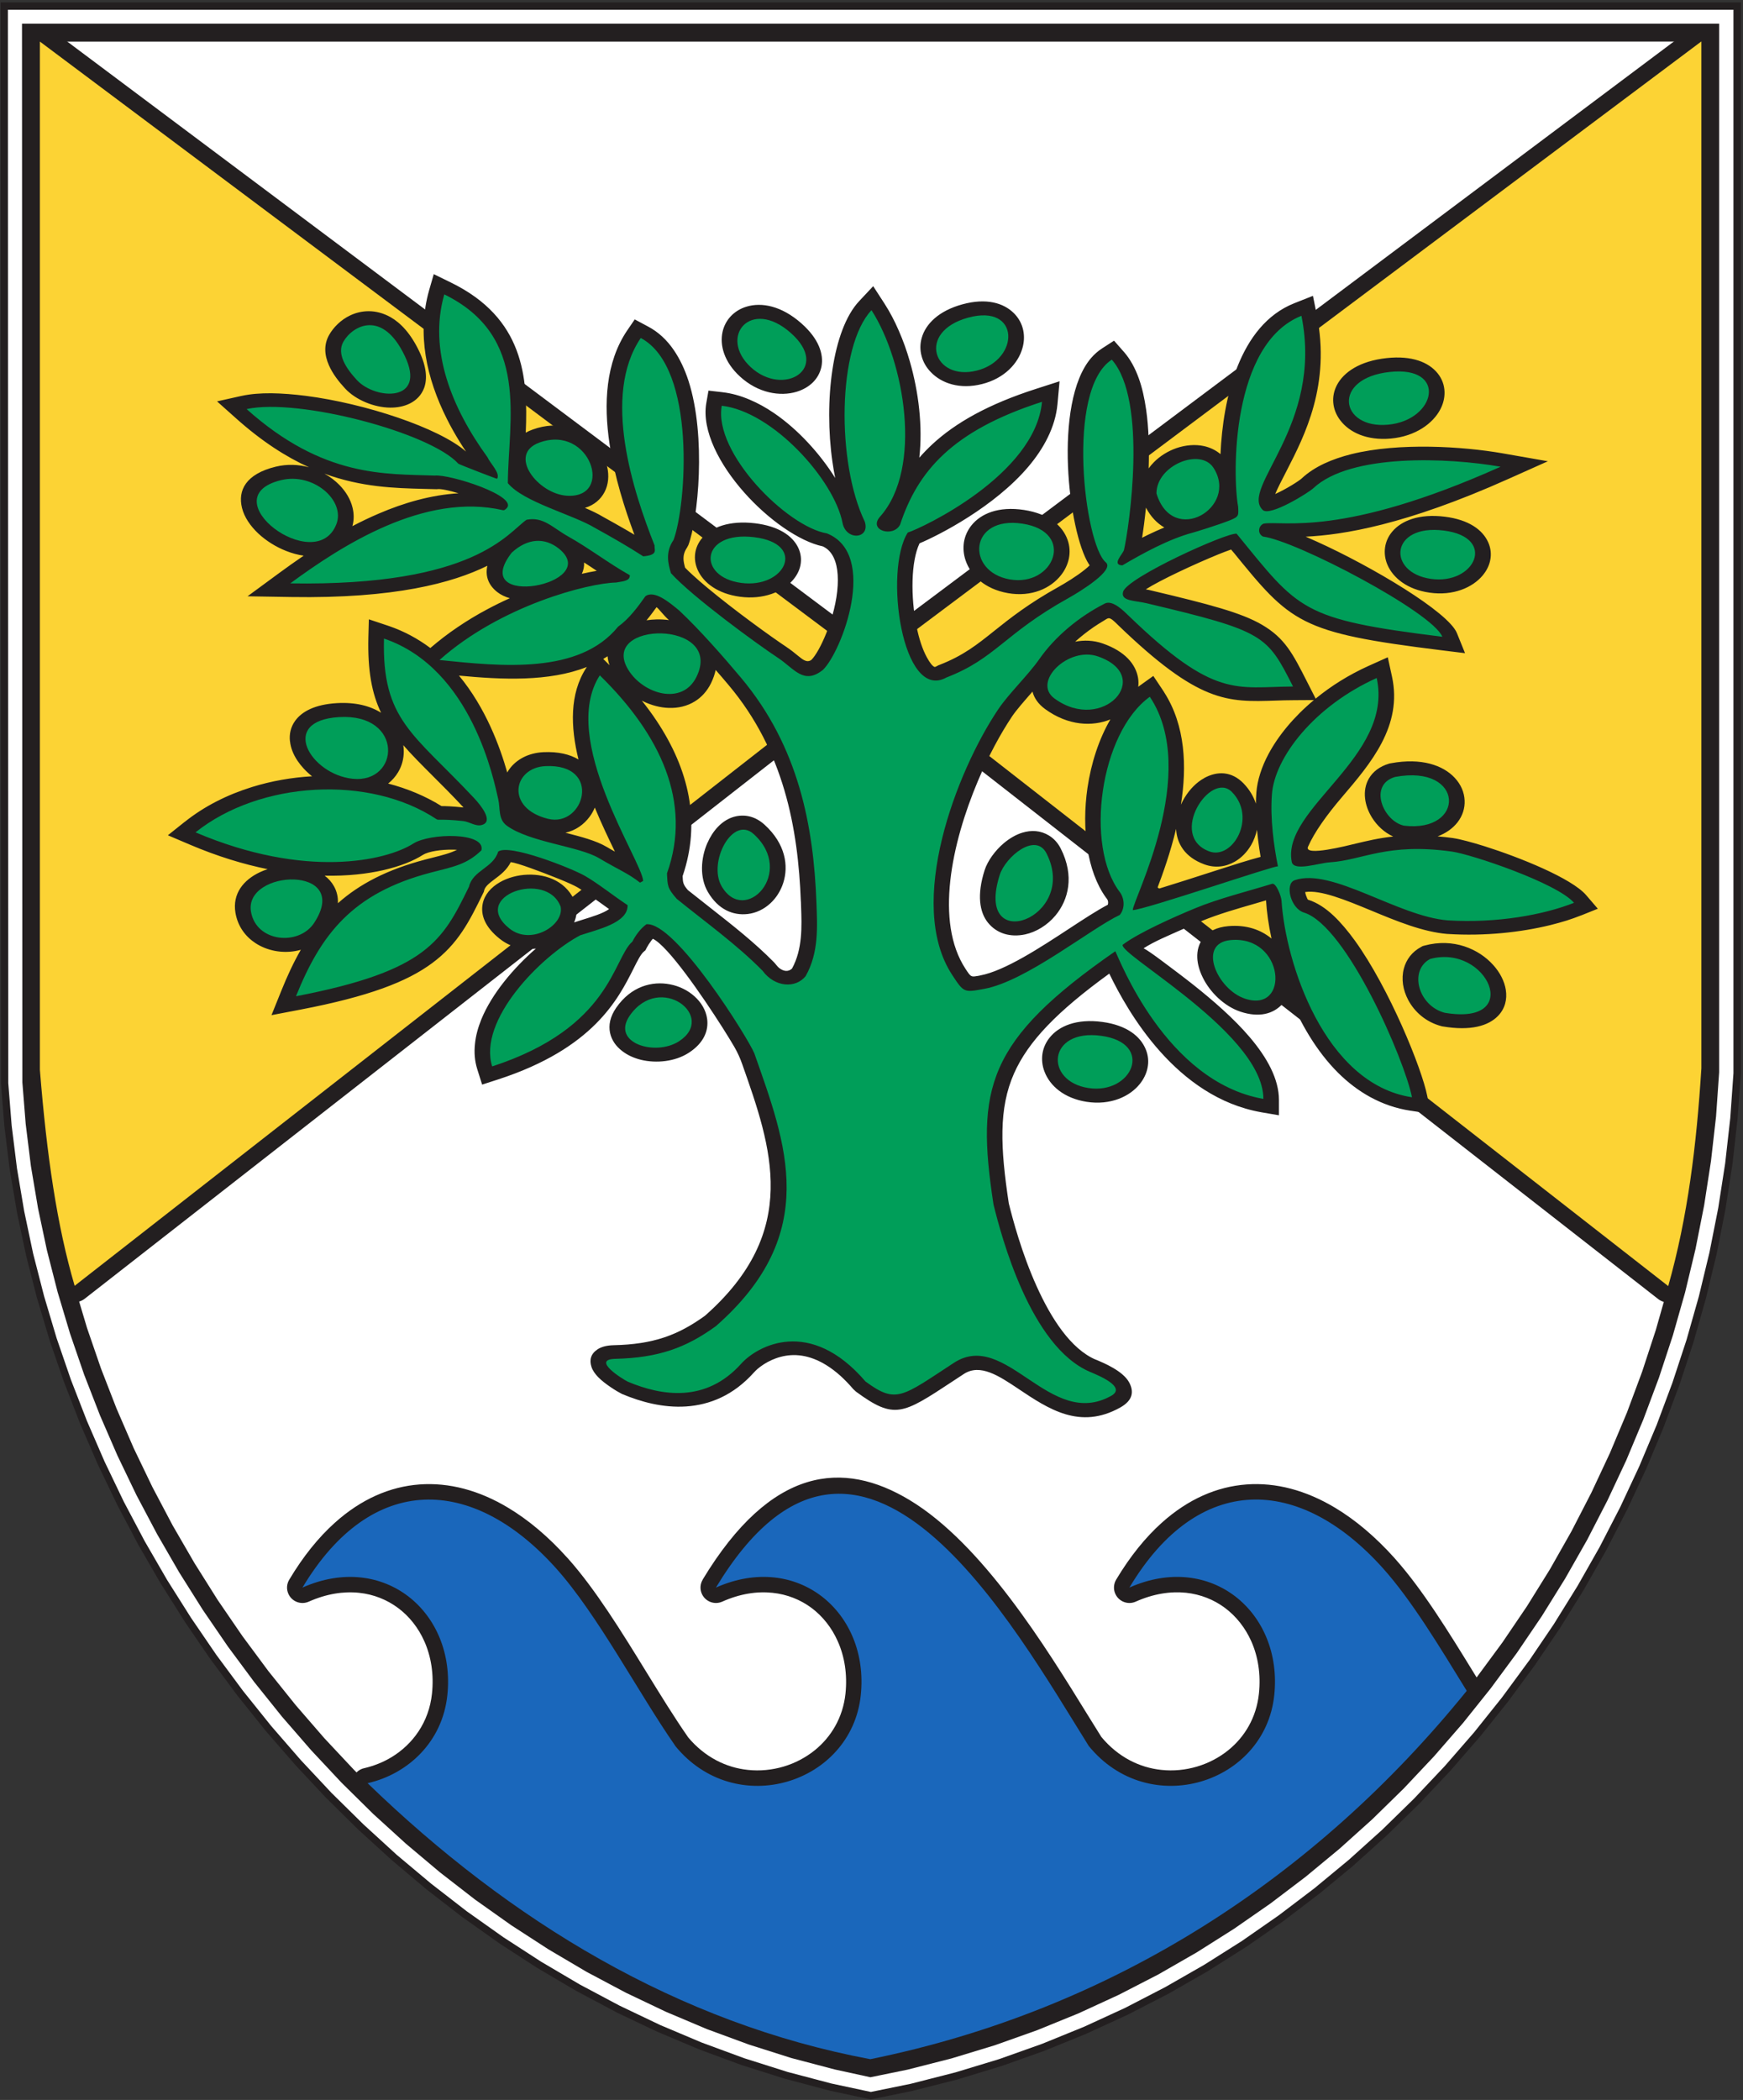 <?xml version="1.0" encoding="UTF-8" standalone="no"?>
<!-- Created with Inkscape (http://www.inkscape.org/) -->

<svg
   xmlns:dc="http://purl.org/dc/elements/1.1/"
   xmlns:cc="http://creativecommons.org/ns#"
   xmlns:rdf="http://www.w3.org/1999/02/22-rdf-syntax-ns#"
   xmlns:svg="http://www.w3.org/2000/svg"
   xmlns="http://www.w3.org/2000/svg"
   xmlns:sodipodi="http://sodipodi.sourceforge.net/DTD/sodipodi-0.dtd"
   xmlns:inkscape="http://www.inkscape.org/namespaces/inkscape"
   width="153.022mm"
   height="184.355mm"
   viewBox="0 0 153.022 184.355"
   version="1.1"
   id="svg8"
   inkscape:version="0.92.3 (2405546, 2018-03-11)"
   sodipodi:docname="Ankaran-grb.svg">
  <rect x="0" y="0" width="153.022" height="184.355" fill="#333333" stroke="none"/>
  <defs
     id="defs2">
    <clipPath
       id="clipPath869"
       clipPathUnits="userSpaceOnUse">
      <path
         inkscape:connector-curvature="0"
         id="path867"
         d="M 0,283.46 H 283.46 V 0 H 0 Z" />
    </clipPath>
  </defs>
  <sodipodi:namedview
     id="base"
     pagecolor="#ffffff"
     bordercolor="#666666"
     borderopacity="1.0"
     inkscape:pageopacity="0.0"
     inkscape:pageshadow="2"
     inkscape:zoom="0.7"
     inkscape:cx="-11.505638"
     inkscape:cy="403.43877"
     inkscape:document-units="mm"
     inkscape:current-layer="layer1"
     showgrid="false"
     inkscape:window-width="1857"
     inkscape:window-height="1025"
     inkscape:window-x="63"
     inkscape:window-y="27"
     inkscape:window-maximized="1"
     fit-margin-top="0.1"
     fit-margin-left="0.1"
     fit-margin-right="0.1"
     fit-margin-bottom="0.1" />
  <g
     inkscape:label="Layer 1"
     inkscape:groupmode="layer"
     id="layer1"
     transform="translate(-28.786,-42.033)">
    <g
       clip-path="url(#clipPath869)"
       id="g865"
       transform="matrix(1.545,0,0,-1.545,-114.21,401.013)">
      <g
         transform="translate(233.341,90.481)"
         id="g871" />
      <g
         transform="translate(48.736,58.41)"
         id="g875" />
      <g
         transform="translate(56.423,58.325)"
         id="g879" />
      <g
         transform="translate(63.291,65.862)"
         id="g883" />
      <g
         transform="translate(90.236,64.223)"
         id="g887" />
      <g
         transform="translate(95.584,65.862)"
         id="g891" />
      <g
         transform="translate(114.872,63.16)"
         id="g895" />
      <g
         transform="translate(134.391,64.16)"
         id="g899" />
      <g
         transform="translate(143.44,70.287)"
         id="g903" />
      <g
         transform="translate(157.349,63.581)"
         id="g907" />
      <g
         transform="translate(168.825,65.862)"
         id="g911" />
      <g
         transform="translate(188.231,63.895)"
         id="g915" />
      <g
         transform="translate(198.619,61.788)"
         id="g919" />
      <g
         transform="translate(203.812,65.862)"
         id="g923" />
      <g
         transform="translate(219.505,61.788)"
         id="g927" />
      <g
         transform="translate(224.698,65.862)"
         id="g931" />
      <g
         transform="translate(243.227,58.325)"
         id="g935" />
      <g
         transform="translate(191.263,171.369)"
         id="g939">
        <path
           inkscape:connector-curvature="0"
           id="path941"
           style="fill:#ffffff;fill-opacity:1;fill-rule:evenodd;stroke:none"
           d="m 0,0 -0.179,-2.568 -0.294,-2.576 -0.392,-2.555 -0.503,-2.53 -0.604,-2.503 -0.703,-2.477 -0.802,-2.441 -0.897,-2.406 -0.992,-2.367 -1.085,-2.321 -1.176,-2.277 -1.264,-2.224 -1.35,-2.175 -1.433,-2.115 -1.515,-2.059 -1.597,-1.99 -1.673,-1.924 -1.749,-1.858 -1.821,-1.784 -1.896,-1.704 -1.966,-1.625 -2.032,-1.545 -2.096,-1.456 -2.162,-1.365 -2.219,-1.272 -2.283,-1.179 -2.338,-1.079 -2.396,-0.976 -2.444,-0.868 -2.499,-0.759 -2.546,-0.65 -2.321,-0.476 -2.281,0.489 -2.512,0.665 -2.469,0.781 -2.42,0.891 -2.37,1.001 -2.32,1.105 -2.263,1.207 -2.21,1.299 -2.15,1.395 -2.091,1.482 -2.028,1.57 -1.962,1.653 -1.895,1.725 -1.826,1.803 -1.756,1.873 -1.679,1.936 -1.603,2 -1.526,2.058 -1.443,2.109 -1.362,2.16 -1.275,2.206 -1.188,2.248 -1.1,2.286 -1.006,2.319 -0.912,2.35 -0.814,2.375 -0.72,2.397 -0.617,2.414 -0.516,2.428 -0.408,2.436 -0.303,2.443 -0.195,2.418 -0.021,61.217 H 0 Z" />
      </g>
      <g
         transform="translate(191.473,171.354)"
         id="g943">
        <path
           inkscape:connector-curvature="0"
           id="path945"
           style="fill:#231f20;fill-opacity:1;fill-rule:nonzero;stroke:none"
           d="m 0,0 -0.182,-2.568 -0.003,-0.008 -0.289,-2.575 -0.003,-0.011 -0.396,-2.552 v -0.008 l -0.5,-2.531 -0.002,-0.009 -0.605,-2.505 v -0.006 l -0.704,-2.477 -0.002,-0.008 -0.802,-2.442 -0.004,-0.008 -0.9,-2.406 -0.002,-0.008 -0.991,-2.364 -0.005,-0.009 -1.083,-2.323 -0.006,-0.005 -1.172,-2.277 -0.006,-0.009 -1.263,-2.226 -0.004,-0.005 -1.349,-2.173 -0.005,-0.009 -1.434,-2.115 -0.004,-0.006 -1.516,-2.056 -0.006,-0.008 -1.594,-1.993 -0.007,-0.004 -1.672,-1.927 -0.008,-0.007 -1.749,-1.856 -0.005,-0.005 -1.826,-1.782 -0.004,-0.006 -1.895,-1.707 -0.004,-0.006 -1.967,-1.626 -0.008,-0.002 -2.029,-1.547 -0.007,-0.004 -2.095,-1.455 -0.011,-0.004 -2.16,-1.368 -0.007,-0.005 -2.222,-1.274 -0.008,-0.004 -2.281,-1.175 -0.007,-0.006 -2.34,-1.075 -0.009,-0.007 -2.393,-0.973 -0.008,-0.004 -2.449,-0.873 h -0.007 l -2.5,-0.761 -0.01,-0.004 -2.548,-0.645 -0.009,-0.004 -2.32,-0.475 -0.043,-0.008 -0.04,0.008 -2.282,0.488 -0.009,0.004 -2.512,0.666 h -0.01 l -2.467,0.781 -0.011,0.002 -2.42,0.894 -0.007,0.002 -2.369,1.001 -0.011,0.002 -2.32,1.104 -0.006,0.007 -2.266,1.205 -0.009,0.004 -2.205,1.301 -0.011,0.005 -2.149,1.393 -0.009,0.009 -2.089,1.48 -0.009,0.006 -2.027,1.568 -0.006,0.004 -1.962,1.655 -0.007,0.003 -1.895,1.729 -0.008,0.006 -1.823,1.8 -0.008,0.006 -1.752,1.872 -0.005,0.007 -1.682,1.935 -0.006,0.009 -1.602,2 -0.005,0.005 -1.523,2.056 -0.006,0.006 -1.446,2.112 -0.002,0.006 -1.361,2.161 -0.006,0.005 -1.275,2.208 -0.005,0.007 -1.186,2.248 -0.005,0.008 -1.097,2.286 -0.005,0.007 -1.006,2.319 -0.003,0.008 -0.911,2.349 -0.004,0.008 -0.818,2.373 -0.002,0.01 -0.715,2.394 -0.004,0.008 -0.619,2.417 v 0.007 l -0.515,2.428 v 0.008 l -0.413,2.438 -0.002,0.008 -0.301,2.443 v 0.008 l -0.194,2.418 v 0.017 l -0.02,61.217 v 0.208 H 0 V 0.015 Z m -0.599,-2.535 0.181,2.55 v 60.426 h -98.051 l 0.02,-60.992 0.193,-2.411 0.303,-2.44 0.408,-2.421 0.51,-2.418 0.621,-2.413 0.71,-2.381 0.816,-2.374 0.911,-2.342 1.002,-2.309 1.092,-2.276 1.186,-2.243 1.275,-2.204 1.355,-2.146 1.442,-2.111 1.516,-2.046 1.601,-1.995 1.674,-1.929 1.749,-1.868 1.816,-1.79 1.894,-1.733 1.953,-1.637 2.021,-1.567 2.087,-1.479 2.144,-1.39 2.194,-1.293 2.262,-1.203 2.314,-1.104 2.354,-0.993 2.41,-0.889 2.467,-0.781 2.498,-0.659 2.237,-0.478 2.265,0.463 2.546,0.65 2.484,0.754 2.439,0.868 2.39,0.973 2.329,1.071 2.267,1.173 2.22,1.271 2.146,1.356 2.097,1.46 2.018,1.531 1.962,1.623 1.891,1.703 1.812,1.771 1.748,1.852 1.666,1.916 1.59,1.989 1.51,2.055 0.003,-0.004 1.425,2.104 1.349,2.174 1.256,2.212 1.173,2.276 1.078,2.307 0.994,2.366 0.891,2.388 0.803,2.441 0.7,2.469 0.6,2.489 0.5,2.53 0.394,2.537 z" />
      </g>
      <g
         transform="translate(190.066,168.905)"
         id="g947">
        <path
           inkscape:connector-curvature="0"
           id="path949"
           style="fill:#231f20;fill-opacity:1;fill-rule:evenodd;stroke:none"
           d="m 0,0 -0.288,-2.53 -0.388,-2.514 -0.492,-2.489 -0.592,-2.464 -0.693,-2.437 -0.79,-2.402 -0.885,-2.368 -0.974,-2.329 -1.071,-2.285 -1.154,-2.241 -1.245,-2.191 -1.329,-2.14 -1.412,-2.082 -1.491,-2.021 -1.571,-1.964 -1.646,-1.893 -1.721,-1.828 -1.791,-1.753 -1.865,-1.677 -1.93,-1.597 -1.999,-1.517 -2.062,-1.432 -2.123,-1.343 -2.182,-1.253 -2.243,-1.155 -2.296,-1.057 -2.35,-0.957 -2.405,-0.855 -2.453,-0.746 -2.501,-0.638 -2.109,-0.432 -2.03,0.443 -2.466,0.649 -2.421,0.769 -2.377,0.875 -2.327,0.983 -2.278,1.085 -2.225,1.182 -2.172,1.282 -2.113,1.369 -2.058,1.459 -1.993,1.546 -1.931,1.625 -1.867,1.699 -1.797,1.773 -1.726,1.844 -1.656,1.907 -1.579,1.969 -1.501,2.024 -1.424,2.081 -1.34,2.128 -1.255,2.173 -1.171,2.213 -1.082,2.251 -0.991,2.283 -0.899,2.312 -0.803,2.337 -0.705,2.357 -0.608,2.375 -0.505,2.385 -0.404,2.395 -0.297,2.398 -0.188,2.356 -0.021,60.161 H 0.176 V 2.512 Z" />
      </g>
      <g
         transform="translate(188.774,166.509)"
         id="g951">
        <path
           inkscape:connector-curvature="0"
           id="path953"
           style="fill:#ffffff;fill-opacity:1;fill-rule:evenodd;stroke:none"
           d="m 0,0 -0.383,-2.471 -0.482,-2.448 -0.586,-2.426 -0.682,-2.395 -0.775,-2.364 -0.867,-2.33 -0.964,-2.292 -1.053,-2.249 -1.137,-2.206 -1.22,-2.153 -1.31,-2.106 -1.389,-2.048 -1.469,-1.993 -1.545,-1.927 -1.62,-1.864 -1.691,-1.799 -1.765,-1.723 -1.832,-1.648 -1.898,-1.572 -1.963,-1.491 -2.028,-1.408 -2.083,-1.319 -2.149,-1.227 -2.199,-1.139 -2.255,-1.04 -2.309,-0.938 -2.361,-0.84 -2.406,-0.731 -2.458,-0.625 -1.857,-0.38 -1.817,0.384 -2.418,0.642 -2.376,0.751 -2.333,0.861 -2.283,0.963 -2.238,1.066 -2.187,1.164 -2.131,1.259 -2.081,1.344 -2.019,1.436 -1.962,1.52 -1.901,1.595 -1.836,1.674 -1.768,1.745 -1.7,1.815 -1.63,1.881 -1.555,1.937 -1.477,1.993 -1.403,2.048 -1.318,2.095 -1.241,2.142 -1.15,2.179 -1.066,2.216 -0.973,2.247 -0.884,2.276 -0.79,2.295 -0.693,2.319 -0.597,2.335 -0.498,2.345 -0.396,2.348 -0.293,2.356 -0.182,2.295 -0.021,59.104 H 0.455 V 4.946 L 0.281,2.49 Z" />
      </g>
      <g
         transform="translate(95.901,159.025)"
         id="g955">
        <path
           inkscape:connector-curvature="0"
           id="path957"
           style="fill:#231f20;fill-opacity:1;fill-rule:nonzero;stroke:none"
           d="m 0,0 c -0.51,1.73 -0.915,3.619 -1.242,5.7 -0.328,2.079 -0.574,4.318 -0.77,6.754 0,0.025 -0.002,0.047 -0.002,0.073 v 58.435 c 0,0.519 0.418,0.935 0.934,0.935 0.239,0 0.46,-0.088 0.625,-0.238 L 46.141,36.774 92.772,71.717 c 0.412,0.307 0.994,0.223 1.301,-0.189 0.127,-0.167 0.189,-0.362 0.188,-0.557 h 0.001 V 12.619 c 0,-0.02 -0.001,-0.039 -0.001,-0.059 h 0.001 C 94.119,10.34 93.927,8.207 93.623,6.129 93.322,4.038 92.912,2.004 92.344,-0.005 92.208,-0.5 91.69,-0.793 91.197,-0.653 c -0.142,0.042 -0.267,0.111 -0.368,0.2 L 46.143,34.43 1.468,-0.472 C 1.062,-0.788 0.478,-0.716 0.161,-0.312 0.086,-0.216 0.034,-0.109 0,0" />
      </g>
      <g
         transform="translate(96.796,159.287)"
         id="g959">
        <path
           inkscape:connector-curvature="0"
           id="path961"
           style="fill:#fcd334;fill-opacity:1;fill-rule:evenodd;stroke:none"
           d="M 0,0 C -1,3.398 -1.585,7.394 -1.975,12.266 V 70.7 L 45.248,35.352 92.436,70.709 V 12.357 C 92.159,7.967 91.663,3.919 90.553,-0.016 L 45.248,35.352 0,0" />
      </g>
      <g
         transform="translate(141.848,114.481)"
         id="g963">
        <path
           inkscape:connector-curvature="0"
           id="path965"
           style="fill:#231f20;fill-opacity:1;fill-rule:nonzero;stroke:none"
           d="m 0,0 v 0 c -1.55,0.29 -3.078,0.655 -4.585,1.092 -1.519,0.442 -2.993,0.947 -4.42,1.513 -7.411,2.931 -14.097,7.582 -20.012,13.308 -0.348,0.341 -0.354,0.895 -0.017,1.243 0.128,0.129 0.285,0.212 0.453,0.244 0.267,0.063 0.532,0.146 0.791,0.251 0.267,0.105 0.518,0.234 0.751,0.374 1.215,0.74 2.121,1.993 2.291,3.603 0.117,1.101 -0.049,2.114 -0.433,2.978 -0.342,0.768 -0.854,1.416 -1.491,1.892 -0.63,0.469 -1.385,0.777 -2.218,0.863 -0.881,0.094 -1.851,-0.055 -2.86,-0.503 -0.442,-0.196 -0.96,0 -1.157,0.445 -0.121,0.269 -0.093,0.569 0.05,0.805 0.792,1.328 1.664,2.403 2.592,3.236 1.494,1.341 3.127,2.05 4.811,2.174 1.678,0.122 3.381,-0.332 5.032,-1.323 1.158,-0.692 2.291,-1.647 3.368,-2.848 l 0.003,-0.002 0.004,-0.008 v 0.003 -0.003 l 0.02,-0.017 c 1.57,-1.76 3.056,-4.174 4.481,-6.491 0.804,-1.305 1.588,-2.577 2.336,-3.65 l 0.011,-0.021 c 0.953,-1.141 2.172,-1.732 3.402,-1.86 0.686,-0.074 1.377,-0.004 2.026,0.188 0.651,0.192 1.257,0.51 1.782,0.934 0.928,0.754 1.592,1.853 1.738,3.208 0.115,1.101 -0.053,2.118 -0.438,2.978 -0.34,0.768 -0.853,1.416 -1.488,1.894 -0.632,0.47 -1.388,0.775 -2.221,0.861 -0.881,0.094 -1.851,-0.053 -2.858,-0.503 -0.441,-0.196 -0.959,0.003 -1.157,0.445 -0.122,0.272 -0.092,0.572 0.051,0.807 l -0.003,0.003 c 3.896,6.447 7.989,6.795 11.764,4.514 4.124,-2.492 7.705,-8.301 10.136,-12.245 0.198,-0.322 0.383,-0.62 0.754,-1.212 0.953,-1.149 2.178,-1.744 3.409,-1.872 0.687,-0.074 1.375,-0.004 2.024,0.188 0.651,0.192 1.257,0.508 1.781,0.932 0.933,0.754 1.595,1.855 1.739,3.21 0.117,1.101 -0.05,2.118 -0.433,2.978 -0.343,0.768 -0.857,1.416 -1.492,1.894 -0.63,0.47 -1.386,0.775 -2.217,0.864 -0.88,0.091 -1.854,-0.056 -2.861,-0.506 -0.44,-0.196 -0.96,0.003 -1.157,0.445 -0.121,0.269 -0.092,0.569 0.047,0.805 0.796,1.33 1.668,2.405 2.595,3.236 1.496,1.341 3.126,2.05 4.813,2.174 1.672,0.125 3.378,-0.332 5.031,-1.323 1.156,-0.692 2.289,-1.647 3.375,-2.855 l 0.004,-0.008 0.022,-0.023 c 1.571,-1.76 3.051,-4.164 4.473,-6.48 0.016,-0.02 0.027,-0.042 0.036,-0.059 l 0.319,-0.515 c 0.199,-0.327 0.164,-0.733 -0.066,-1.016 l 10e-4,-0.002 C 33.525,19.745 32.249,18.298 30.9,16.909 29.565,15.528 28.175,14.212 26.726,12.97 19.284,6.572 10.397,2.047 0.338,0.002 0.224,-0.021 0.11,-0.021 0,0" />
      </g>
      <g
         transform="translate(142.01,115.341)"
         id="g967">
        <path
           inkscape:connector-curvature="0"
           id="path969"
           style="fill:#1a67bb;fill-opacity:1;fill-rule:evenodd;stroke:none"
           d="m 0,0 c -10.907,2.038 -20.464,7.838 -28.568,15.683 2.293,0.52 4.251,2.346 4.531,4.992 0.502,4.714 -3.603,8.183 -8.232,6.123 3.933,6.574 9.67,6.375 14.403,1.105 2.38,-2.655 4.663,-7.054 6.772,-10.085 V 17.81 c 3.434,-4.234 10.017,-2.161 10.55,2.867 0.5,4.712 -3.603,8.183 -8.231,6.121 8.216,13.599 17.011,-2.329 21.173,-8.98 v -0.005 c 3.433,-4.237 10.021,-2.164 10.553,2.864 0.502,4.712 -3.603,8.183 -8.231,6.121 3.931,6.576 9.669,6.378 14.402,1.105 1.646,-1.834 3.244,-4.5 4.767,-6.972 C 25.296,10.309 13.764,2.799 0,0" />
      </g>
      <g
         transform="translate(132.734,174.47)"
         id="g971">
        <path
           inkscape:connector-curvature="0"
           id="path973"
           style="fill:#231f20;fill-opacity:1;fill-rule:nonzero;stroke:none"
           d="m 0,0 c 0.098,-0.675 -0.184,-1.391 -1.045,-1.945 -0.779,-0.503 -1.843,-0.605 -2.702,-0.399 -0.407,0.099 -0.78,0.266 -1.081,0.503 -0.353,0.269 -0.597,0.617 -0.686,1.03 -0.094,0.437 0,0.923 0.353,1.434 0.845,1.216 2.037,1.521 3.055,1.323 C -1.57,1.844 -1.085,1.598 -0.717,1.265 -0.33,0.919 -0.069,0.477 0,0 m -24.197,1.575 c 0.338,0.841 0.698,1.618 1.111,2.335 -0.109,-0.031 -0.219,-0.054 -0.329,-0.074 -0.375,-0.064 -0.771,-0.059 -1.149,0.013 -0.389,0.076 -0.765,0.221 -1.098,0.439 -0.577,0.379 -1.008,0.957 -1.139,1.725 -0.182,1.087 0.461,1.866 1.383,2.303 0.143,0.068 0.292,0.125 0.446,0.175 -1.363,0.277 -2.85,0.725 -4.428,1.398 l -1.24,0.528 0.945,0.754 0.005,0.005 h 0.005 c 0.558,0.445 1.166,0.836 1.808,1.164 0.641,0.33 1.324,0.604 2.031,0.823 1.093,0.338 2.241,0.54 3.4,0.606 -0.341,0.267 -0.622,0.575 -0.833,0.889 -0.234,0.351 -0.385,0.727 -0.421,1.098 h -0.004 c -0.045,0.414 0.043,0.812 0.293,1.161 0.389,0.541 1.139,0.934 2.367,1.008 1.071,0.063 1.903,-0.16 2.519,-0.547 -0.525,1.091 -0.768,2.389 -0.722,4.294 l 0.028,1.016 1.11,-0.371 0.011,-0.005 h 0.005 c 0.894,-0.305 1.678,-0.739 2.367,-1.255 0.499,0.428 1.012,0.823 1.532,1.173 0.559,0.381 1.132,0.725 1.707,1.03 0.426,0.228 0.853,0.437 1.279,0.627 -0.269,0.076 -0.512,0.192 -0.712,0.347 -0.462,0.362 -0.706,0.856 -0.567,1.496 -1.969,-0.972 -5.266,-1.872 -11.148,-1.775 l -2.479,0.041 1.831,1.346 c 0.419,0.307 0.872,0.63 1.359,0.962 -0.332,0.047 -0.67,0.139 -0.998,0.27 -0.583,0.228 -1.136,0.578 -1.57,0.98 -0.465,0.435 -0.81,0.946 -0.937,1.466 -0.244,0.996 0.216,1.926 1.918,2.341 0.65,0.158 1.3,0.127 1.892,-0.035 -1.296,0.587 -2.677,1.466 -4.153,2.787 l -1.075,0.959 1.4,0.313 h 0.007 c 0.483,0.106 1.055,0.153 1.687,0.148 0.605,-0.009 1.267,-0.059 1.959,-0.148 3.355,-0.431 7.559,-1.816 9.096,-3.167 -0.122,0.183 -0.242,0.365 -0.356,0.551 -0.259,0.419 -0.507,0.856 -0.732,1.305 -1.165,2.316 -1.714,4.836 -1.008,7.319 l 0.262,0.908 0.975,-0.477 c 4.129,-2.017 4.39,-5.359 4.252,-8.532 0.114,0.066 0.244,0.127 0.387,0.177 1.51,0.548 2.75,0.054 3.515,-0.771 0.37,-0.399 0.619,-0.877 0.726,-1.346 0.114,-0.501 0.071,-1.006 -0.15,-1.431 -0.216,-0.414 -0.586,-0.741 -1.113,-0.901 0.376,-0.163 0.727,-0.327 1.016,-0.503 0.478,-0.265 0.943,-0.523 1.396,-0.788 0.131,-0.076 0.262,-0.154 0.398,-0.235 -0.546,1.457 -1.13,3.288 -1.411,5.148 -0.347,2.303 -0.224,4.658 1.003,6.464 l 0.426,0.623 0.757,-0.404 c 0.588,-0.311 1.069,-0.765 1.454,-1.326 0.356,-0.517 0.636,-1.118 0.847,-1.77 1.018,-3.162 0.541,-7.852 -0.01,-9.322 l -0.077,-0.145 c -0.151,-0.221 -0.201,-0.427 -0.201,-0.617 0,-0.16 0.041,-0.341 0.092,-0.524 0.126,-0.133 0.28,-0.277 0.453,-0.434 0.23,-0.213 0.506,-0.452 0.81,-0.704 1.551,-1.293 3.648,-2.806 4.513,-3.378 v -0.002 c 0.238,-0.158 0.448,-0.328 0.648,-0.493 0.272,-0.221 0.495,-0.403 0.749,-0.231 0.244,0.241 0.567,0.812 0.859,1.544 0.327,0.815 0.591,1.793 0.64,2.702 0.042,0.804 -0.08,1.525 -0.486,1.951 -0.096,0.103 -0.216,0.188 -0.36,0.257 -1.341,0.281 -3.115,1.531 -4.473,3.068 -1.397,1.578 -2.411,3.502 -2.151,5.06 l 0.002,0.005 0.005,0.033 0.12,0.684 0.794,-0.09 0.003,-0.003 h 0.008 c 0.508,-0.057 1.021,-0.202 1.524,-0.416 0.48,-0.202 0.953,-0.464 1.405,-0.775 1.358,-0.926 2.607,-2.308 3.466,-3.68 -0.06,0.3 -0.114,0.607 -0.157,0.917 -0.492,3.444 -0.011,7.51 1.525,9.138 l 0.791,0.844 0.667,-1.029 v -0.002 0.002 l -0.003,0.006 0.003,-0.008 c 0.286,-0.445 0.553,-0.953 0.79,-1.503 0.241,-0.549 0.452,-1.136 0.627,-1.748 0.5,-1.735 0.736,-3.69 0.537,-5.464 0.225,0.259 0.47,0.511 0.736,0.759 1.335,1.236 3.195,2.282 5.879,3.146 l 1.354,0.436 -0.118,-1.293 v -0.004 0.001 c -0.061,-0.662 -0.258,-1.294 -0.554,-1.899 -0.284,-0.581 -0.661,-1.136 -1.099,-1.654 -1.928,-2.282 -5.069,-3.891 -6.184,-4.358 -0.491,-1.024 -0.514,-3.043 -0.168,-4.743 0.136,-0.673 0.332,-1.278 0.58,-1.732 0.172,-0.315 0.329,-0.518 0.447,-0.551 0.016,-0.005 0.068,0.016 0.157,0.064 l 0.054,0.032 0.051,0.018 c 1.365,0.529 2.154,1.161 3.107,1.923 0.902,0.721 1.938,1.549 3.695,2.527 0.344,0.194 0.997,0.585 1.472,0.971 0.103,0.084 0.196,0.162 0.271,0.238 -0.014,0.021 -0.026,0.044 -0.043,0.064 -0.582,0.899 -1.093,3.213 -1.189,5.57 -0.097,2.382 0.225,4.88 1.313,6.147 0.182,0.211 0.386,0.393 0.618,0.543 l 0.686,0.444 0.561,-0.639 0.003,-0.002 c 0.361,-0.412 0.635,-0.922 0.843,-1.499 0.192,-0.531 0.325,-1.136 0.417,-1.78 0.152,-1.055 0.179,-2.221 0.143,-3.338 0.088,0.124 0.186,0.238 0.293,0.347 0.35,0.359 0.806,0.636 1.275,0.802 0.519,0.179 1.072,0.23 1.581,0.118 0.348,-0.079 0.665,-0.229 0.933,-0.457 0.135,3.106 1.05,7.325 4.187,8.573 l 1.067,0.423 0.213,-1.058 c 0.806,-3.991 -0.686,-6.886 -1.697,-8.858 -0.294,-0.569 -0.534,-1.036 -0.661,-1.346 0.638,0.287 1.359,0.749 1.507,0.887 l 0.005,0.002 v 0.003 h -10e-4 c 0.357,0.333 0.789,0.61 1.276,0.84 0.466,0.219 0.988,0.395 1.538,0.534 2.713,0.673 6.342,0.439 8.589,0.048 l 2.58,-0.452 -2.243,-1.003 c -5.858,-2.626 -9.415,-3.182 -11.519,-3.282 0.201,-0.087 0.405,-0.176 0.615,-0.272 3.132,-1.413 7.491,-4.006 7.977,-5.204 l 0.463,-1.144 -1.347,0.166 c -8.103,1 -8.539,1.537 -11.895,5.669 0.084,-0.107 0.216,-0.269 -0.051,0.055 -0.211,-0.073 -0.457,-0.167 -0.724,-0.275 -1.336,-0.547 -3.264,-1.441 -4.123,-1.987 0.066,-0.013 0.131,-0.025 0.198,-0.04 3.461,-0.819 5.238,-1.291 6.409,-1.976 1.293,-0.758 1.739,-1.624 2.558,-3.239 l 0.486,-0.955 c 0.867,0.711 1.884,1.354 3.023,1.866 l 1.076,0.483 0.238,-1.09 c 0.615,-2.807 -1.203,-4.938 -2.845,-6.86 -0.865,-1.014 -1.568,-1.999 -1.925,-2.815 -0.251,-0.577 2.26,0.069 2.714,0.178 0.631,0.15 1.306,0.313 2.125,0.402 -0.5,0.225 -0.922,0.622 -1.208,1.082 -0.21,0.338 -0.349,0.716 -0.389,1.085 -0.045,0.393 0.017,0.784 0.217,1.127 0.222,0.379 0.593,0.684 1.151,0.849 l 0.042,0.01 0.05,0.009 c 1.755,0.326 2.974,-0.121 3.629,-0.82 0.361,-0.383 0.549,-0.837 0.568,-1.295 C 43.065,11.956 42.929,11.52 42.634,11.144 42.377,10.818 42,10.537 41.511,10.355 41.792,10.331 42.088,10.3 42.399,10.257 l -10e-4,-0.002 c 0.191,-0.028 0.458,-0.084 0.779,-0.171 0.302,-0.079 0.651,-0.18 1.022,-0.297 1.995,-0.632 4.924,-1.811 5.752,-2.772 L 50.614,6.243 49.672,5.865 H 49.667 C 49.391,5.756 49.111,5.657 48.834,5.568 48.56,5.484 48.249,5.397 47.906,5.311 46.251,4.907 44.209,4.676 42.089,4.809 L 42.073,4.811 H 42.066 L 42.064,4.809 C 40.665,4.926 39.183,5.538 37.746,6.135 36.279,6.742 34.863,7.325 33.985,7.191 33.99,7.136 34.008,7.074 34.029,7.008 34.075,6.874 34.127,6.759 34.15,6.752 l 0.015,-0.003 h 0.004 c 0.492,-0.157 0.974,-0.472 1.435,-0.907 0.403,-0.381 0.811,-0.866 1.213,-1.422 1.944,-2.701 3.794,-7.239 4.104,-8.817 l 0.201,-1.011 -1.155,0.176 h -0.009 c -0.819,0.124 -1.57,0.391 -2.268,0.769 -0.675,0.369 -1.286,0.839 -1.836,1.385 -1.226,1.22 -2.16,2.831 -2.818,4.474 -0.085,-0.215 -0.204,-0.41 -0.357,-0.578 -0.503,-0.543 -1.295,-0.78 -2.367,-0.427 -0.936,0.311 -1.75,1.121 -2.154,1.959 -0.18,0.368 -0.289,0.749 -0.304,1.102 -0.019,0.417 0.086,0.808 0.343,1.129 0.291,0.368 0.748,0.613 1.409,0.672 1.048,0.094 1.871,-0.211 2.466,-0.706 -0.174,0.795 -0.274,1.536 -0.311,2.166 V 6.719 C 31.552,6.658 31.345,6.597 31.138,6.536 30.101,6.238 29.04,5.931 28.141,5.56 L 28.135,5.555 C 27.855,5.438 27.666,5.36 27.616,5.339 27.505,5.292 27.318,5.208 27.027,5.081 26.16,4.692 25.448,4.405 24.803,3.996 c 0.196,-0.104 0.478,-0.295 1.066,-0.734 0.54,-0.404 1.158,-0.866 1.764,-1.344 1.119,-0.889 2.302,-1.913 3.21,-2.984 0.977,-1.151 1.651,-2.366 1.651,-3.559 v -0.869 l -0.994,0.17 -0.013,0.003 c -4.828,0.851 -7.581,5.69 -8.633,7.877 -2.955,-2.144 -4.608,-3.848 -5.415,-5.677 -0.876,-1.984 -0.776,-4.209 -0.295,-7.382 0.223,-0.894 0.734,-2.832 1.585,-4.714 0.815,-1.808 1.935,-3.562 3.366,-4.168 v 0.005 l 0.051,-0.022 c 0.424,-0.179 1.468,-0.618 1.824,-1.248 0.298,-0.532 0.233,-1.041 -0.492,-1.448 -2.292,-1.282 -4.075,-0.089 -5.782,1.054 -1.111,0.744 -2.18,1.458 -3.11,0.849 -0.098,-0.064 -0.396,-0.259 -0.657,-0.432 -2.828,-1.865 -3.289,-2.167 -5.464,-0.574 l -0.155,0.142 c -0.252,0.295 -0.501,0.548 -0.736,0.763 -1.054,0.944 -2.019,1.221 -2.817,1.171 -0.807,-0.054 -1.475,-0.427 -1.89,-0.781 -0.078,-0.068 -0.152,-0.142 -0.216,-0.213 -1.168,-1.298 -2.506,-1.829 -3.84,-1.92 -1.307,-0.087 -2.566,0.256 -3.639,0.706 l -0.059,0.031 c -0.208,0.101 -0.915,0.53 -1.3,0.927 -0.176,0.18 -0.316,0.378 -0.384,0.585 -0.127,0.393 -0.043,0.736 0.342,0.994 0.209,0.14 0.504,0.226 0.91,0.237 1.132,0.024 2.048,0.167 2.875,0.441 0.81,0.269 1.547,0.674 2.322,1.232 5.461,4.816 3.789,9.558 2.113,14.31 C 1.868,-2.227 1.734,-1.935 1.55,-1.612 1.378,-1.318 1.147,-0.937 0.873,-0.507 -0.313,1.359 -2.223,4.121 -3.082,4.537 -3.112,4.504 -3.144,4.468 -3.171,4.433 V 4.429 C -3.28,4.288 -3.369,4.146 -3.439,4.011 L -3.503,3.883 -3.604,3.798 C -3.772,3.652 -3.96,3.283 -4.193,2.815 -5.058,1.103 -6.465,-1.691 -11.852,-3.449 l -0.932,-0.302 -0.274,0.869 -0.005,0.017 c -0.145,0.463 -0.181,0.942 -0.127,1.432 0.044,0.46 0.175,0.929 0.362,1.392 0.595,1.454 1.831,2.916 3.099,4.019 -0.691,-0.091 -1.421,0.053 -2.054,0.556 -0.847,0.671 -1.095,1.367 -0.968,1.995 0.104,0.513 0.472,0.934 0.978,1.221 0.447,0.257 1.011,0.411 1.577,0.429 1.123,0.039 2.271,-0.422 2.718,-1.62 L -7.456,6.5 -7.445,6.447 c 0.07,-0.335 0.022,-0.673 -0.112,-0.981 0.158,0.054 0.3,0.097 0.448,0.143 0.55,0.17 1.232,0.378 1.538,0.615 -0.154,0.111 -0.317,0.228 -0.475,0.342 -0.467,0.332 -0.924,0.665 -1.335,0.902 h -0.003 c -0.081,0.048 -0.213,0.112 -0.376,0.188 -0.191,0.086 -0.417,0.183 -0.658,0.28 -0.993,0.4 -2.334,0.905 -2.738,0.955 -0.229,-0.452 -0.586,-0.722 -0.945,-0.989 -0.256,-0.195 -0.513,-0.386 -0.569,-0.622 l -0.015,-0.069 -0.03,-0.063 C -13.508,5.522 -14.141,4.253 -15.616,3.158 -17.054,2.09 -19.243,1.252 -23.11,0.51 l -1.643,-0.314 z m 3.218,4.981 c 1.222,1.087 2.799,1.912 4.953,2.479 0.056,0.015 0.267,0.068 0.458,0.117 0.53,0.135 0.965,0.244 1.357,0.439 C -14.278,9.596 -14.346,9.6 -14.414,9.6 -15.1,9.614 -15.832,9.502 -16.14,9.307 h -0.003 c -0.261,-0.168 -0.588,-0.333 -0.972,-0.483 -0.376,-0.147 -0.808,-0.279 -1.288,-0.39 -0.914,-0.209 -2.034,-0.339 -3.327,-0.312 0.216,-0.166 0.397,-0.365 0.53,-0.606 0.156,-0.282 0.237,-0.602 0.221,-0.96 m 2.856,6.8 c 1.089,-0.285 2.118,-0.712 3.029,-1.28 0.221,0 0.596,-0.011 1.251,-0.079 h 0.002 c -0.021,0.02 -0.038,0.04 -0.057,0.061 -0.602,0.647 -1.177,1.218 -1.691,1.732 -0.64,0.64 -1.199,1.199 -1.673,1.745 0.014,-0.117 0.025,-0.231 0.025,-0.348 0.003,-0.417 -0.106,-0.829 -0.322,-1.189 -0.145,-0.241 -0.334,-0.459 -0.564,-0.642 m 11.005,11.918 c 0.305,0.07 0.589,0.126 0.847,0.169 -0.127,0.084 -0.253,0.17 -0.378,0.252 l -0.342,0.223 c 0.015,-0.223 -0.03,-0.437 -0.127,-0.644 m -13.038,2.708 c 0.483,0.252 0.984,0.495 1.497,0.713 1.439,0.619 2.975,1.061 4.535,1.155 -0.53,0.16 -0.989,0.256 -1.185,0.237 l -0.053,-0.005 -0.084,10e-4 c -0.028,0 -0.31,0.009 -0.66,0.017 -1.652,0.043 -3.524,0.091 -5.64,0.865 0.324,-0.177 0.61,-0.396 0.851,-0.642 0.371,-0.379 0.637,-0.823 0.749,-1.293 0.084,-0.346 0.088,-0.703 -0.01,-1.048 m 45.093,1.053 c -0.068,-0.663 -0.145,-1.249 -0.219,-1.712 0.105,0.052 0.216,0.107 0.323,0.161 0.308,0.15 0.624,0.291 0.939,0.423 -0.409,0.237 -0.77,0.605 -1.043,1.128 m -36.293,-15.05 c 0.035,0.066 0.079,0.133 0.123,0.194 0.389,0.533 1.057,0.916 1.928,0.96 0.854,0.04 1.509,-0.125 1.997,-0.415 -0.457,1.858 -0.51,3.734 0.437,5.2 l 0.041,0.058 c -2.158,-0.852 -4.83,-0.723 -7.27,-0.492 1.529,-1.842 2.331,-4.054 2.744,-5.505 m 4.974,-1.993 C -6.457,11.809 -6.554,11.633 -6.673,11.474 -6.997,11.032 -7.47,10.69 -8.05,10.562 -7.148,10.331 -6.3,10.11 -5.695,9.75 -5.543,9.657 -5.387,9.571 -5.239,9.489 -5.588,10.211 -6,11.067 -6.382,11.992 M 41.707,-0.424 c -0.864,0.231 -1.509,0.808 -1.868,1.483 -0.151,0.285 -0.25,0.585 -0.294,0.879 -0.043,0.306 -0.031,0.615 0.048,0.907 0.135,0.506 0.457,0.95 0.993,1.234 l 0.081,0.044 0.102,0.027 C 42.412,4.595 43.852,3.955 44.667,3.049 45.056,2.619 45.309,2.121 45.385,1.636 45.471,1.087 45.339,0.562 44.941,0.151 44.398,-0.411 43.389,-0.716 41.8,-0.445 l -0.041,0.006 z M 15.77,8.434 c 0.167,0.524 0.593,1.112 1.087,1.531 0.321,0.269 0.685,0.488 1.054,0.599 0.517,0.157 1.039,0.13 1.518,-0.163 0.27,-0.167 0.5,-0.408 0.667,-0.739 C 20.886,8.103 20.532,6.744 19.795,5.858 19.327,5.297 18.686,4.915 18.066,4.783 17.258,4.613 16.473,4.809 15.951,5.461 15.486,6.048 15.318,7.021 15.77,8.434 m 14.707,4.937 c 0.346,-0.358 0.577,-0.755 0.707,-1.158 0.003,0.208 0.01,0.418 0.027,0.624 v 0.007 c 0.026,0.346 0.099,0.709 0.219,1.084 0.115,0.364 0.271,0.734 0.467,1.099 0.554,1.041 1.435,2.116 2.583,3.073 L 33.366,18.093 C 32.937,18.091 32.62,18.081 32.322,18.07 29.543,17.976 27.948,17.922 23.328,22.385 l -10e-4,0.003 -0.053,0.048 -0.001,0.004 c -0.446,0.438 -0.456,0.334 -0.759,0.154 -0.19,-0.112 -0.373,-0.229 -0.551,-0.35 -0.37,-0.255 -0.724,-0.532 -1.049,-0.827 0.503,0.097 1.04,0.083 1.565,-0.101 1.271,-0.444 1.879,-1.183 2.009,-1.956 0.028,-0.17 0.03,-0.34 0.011,-0.508 l 0.063,0.051 0.793,0.568 0.554,-0.829 c 0.026,-0.04 0.047,-0.074 0.064,-0.1 h -0.002 c 1.216,-1.894 1.295,-4.231 0.953,-6.386 0.063,0.141 0.135,0.277 0.213,0.404 0.285,0.471 0.683,0.875 1.115,1.108 l -0.004,0.002 c 0.742,0.404 1.551,0.394 2.229,-0.299 M 31.245,10.73 C 31.177,10.415 31.064,10.12 30.911,9.857 30.68,9.462 30.361,9.132 29.991,8.921 29.474,8.622 28.866,8.537 28.244,8.768 27.148,9.175 26.694,9.939 26.648,10.78 26.328,9.439 25.898,8.237 25.56,7.348 c 0.95,0.29 2.203,0.694 3.348,1.063 0.958,0.31 1.854,0.596 2.544,0.778 -0.025,0.141 -0.051,0.304 -0.079,0.491 -0.047,0.341 -0.094,0.691 -0.128,1.05 M 0.046,7.193 C -0.435,8.014 -0.359,9.122 0.014,9.975 l 0.004,0.003 c 0.149,0.345 0.353,0.662 0.593,0.914 0.288,0.302 0.635,0.518 1.024,0.602 C 2.194,11.61 2.757,11.481 3.273,11.011 4.453,9.932 4.641,8.682 4.326,7.707 4.178,7.249 3.921,6.851 3.599,6.554 3.238,6.218 2.789,5.999 2.308,5.943 1.476,5.847 0.63,6.193 0.046,7.193 m 19.161,10.396 c -0.394,0.288 -0.622,0.625 -0.718,0.992 L 18.443,18.527 C 18.019,18.039 17.59,17.557 17.32,17.159 l 0.002,-0.004 -0.016,-0.019 C 16.996,16.67 16.665,16.119 16.333,15.495 16.008,14.883 15.687,14.212 15.39,13.506 13.887,9.946 12.94,5.492 14.68,2.833 14.979,2.375 14.997,2.357 15.347,2.42 V 2.418 l 0.154,0.028 v 0.003 h 0.002 l 0.013,0.002 c 1.392,0.259 3.415,1.582 5.083,2.677 0.83,0.544 1.582,1.035 2.172,1.342 0.002,0.007 0.002,0.012 0.003,0.017 0.032,0.117 0.007,0.234 -0.044,0.303 -0.006,0.01 -0.03,0.043 -0.071,0.094 -1.073,1.489 -1.382,3.911 -1.045,6.228 0.206,1.391 0.646,2.763 1.302,3.888 -1.018,-0.411 -2.388,-0.373 -3.709,0.589 m -24.75,2.493 c -0.063,0.175 -0.099,0.348 -0.111,0.507 -0.082,-0.053 -0.163,-0.104 -0.248,-0.152 z m 2.101,2.552 c 0.187,0.026 0.381,0.046 0.576,0.049 0.232,0.005 0.465,-0.007 0.699,-0.039 -0.289,0.246 -0.587,0.661 -0.706,0.734 -0.176,-0.244 -0.363,-0.497 -0.569,-0.744 M 0.487,19.809 C 0.436,19.574 0.352,19.325 0.224,19.061 -0.005,18.596 -0.321,18.258 -0.694,18.027 -1.139,17.75 -1.651,17.636 -2.177,17.654 c -0.492,0.015 -0.991,0.15 -1.452,0.373 l -0.08,0.039 c 0.302,-0.377 0.585,-0.761 0.843,-1.151 1.834,-2.759 2.531,-5.739 1.474,-8.82 0.017,-0.366 0.025,-0.472 0.3,-0.793 C -0.775,7.048 -0.296,6.673 0.182,6.297 1.436,5.311 2.683,4.336 3.798,3.204 3.9,3.099 3.975,2.974 4.092,2.878 4.224,2.774 4.358,2.718 4.478,2.71 4.609,2.703 4.734,2.753 4.826,2.845 5.427,3.945 5.382,5.228 5.339,6.393 L 5.331,6.647 H 5.328 c -0.081,2.086 -0.318,4.235 -0.937,6.33 -0.609,2.068 -1.589,4.093 -3.157,5.961 -0.2,0.237 -0.345,0.41 -0.42,0.496 z m 1.372,4.163 c -1.252,0.171 -2.057,0.788 -2.385,1.502 -0.144,0.314 -0.196,0.648 -0.15,0.973 0.046,0.312 0.18,0.615 0.409,0.876 0.521,0.596 1.522,0.995 2.982,0.823 1.346,-0.16 2.126,-0.708 2.451,-1.364 C 5.331,26.447 5.372,26.099 5.304,25.758 5.245,25.459 5.094,25.169 4.869,24.91 4.298,24.254 3.2,23.79 1.859,23.972 m -22.426,11.829 c -0.369,0.397 -0.717,0.849 -0.923,1.324 -0.253,0.574 -0.304,1.168 0.019,1.734 0.239,0.417 0.655,0.844 1.179,1.093 0.317,0.153 0.678,0.244 1.066,0.244 0.406,-0.002 0.823,-0.105 1.238,-0.338 0.578,-0.328 1.148,-0.935 1.626,-1.933 0.423,-0.887 0.468,-1.575 0.284,-2.086 -0.151,-0.406 -0.435,-0.695 -0.8,-0.881 -0.337,-0.17 -0.727,-0.246 -1.137,-0.241 -0.895,0.007 -1.943,0.429 -2.552,1.084 M 41.049,24.204 c -1.267,0.181 -2.07,0.836 -2.391,1.584 -0.137,0.324 -0.179,0.659 -0.134,0.984 v 0.002 c 0.047,0.323 0.182,0.631 0.408,0.897 0.518,0.62 1.522,1.031 2.988,0.848 1.364,-0.169 2.143,-0.748 2.458,-1.44 0.155,-0.338 0.192,-0.691 0.121,-1.034 -0.06,-0.307 -0.21,-0.604 -0.432,-0.868 -0.572,-0.683 -1.669,-1.169 -3.018,-0.973 m -2.202,8.755 c -1.353,-0.122 -2.347,0.349 -2.868,1.037 -0.232,0.301 -0.365,0.642 -0.397,0.993 -0.031,0.335 0.036,0.681 0.203,1.004 0.383,0.734 1.298,1.373 2.829,1.539 1.449,0.156 2.399,-0.242 2.901,-0.869 0.25,-0.313 0.377,-0.67 0.388,-1.045 0.011,-0.331 -0.068,-0.669 -0.233,-0.988 -0.417,-0.81 -1.414,-1.544 -2.823,-1.671 M 21.566,-4.729 c -1.284,0.201 -2.09,0.912 -2.394,1.717 -0.129,0.333 -0.165,0.676 -0.118,1.006 0.05,0.329 0.186,0.648 0.41,0.924 0.524,0.658 1.531,1.09 2.995,0.892 1.39,-0.188 2.168,-0.816 2.47,-1.565 0.14,-0.343 0.17,-0.701 0.098,-1.044 -0.061,-0.319 -0.212,-0.629 -0.431,-0.906 -0.576,-0.727 -1.676,-1.232 -3.03,-1.024 m -5.944,40.785 c -1.262,-0.318 -2.297,0.038 -2.911,0.68 -0.261,0.269 -0.441,0.587 -0.527,0.928 -0.087,0.327 -0.087,0.675 0.012,1.018 0.219,0.777 0.949,1.534 2.319,1.907 1.352,0.368 2.329,0.079 2.919,-0.507 0.283,-0.282 0.456,-0.618 0.531,-0.976 V 39.104 C 18.031,38.784 18.017,38.441 17.919,38.1 17.68,37.239 16.9,36.377 15.622,36.056 m 1.463,-11.878 c -1.306,0.232 -2.109,1.002 -2.398,1.863 -0.116,0.34 -0.145,0.693 -0.093,1.031 0.055,0.335 0.196,0.66 0.42,0.945 0.539,0.678 1.54,1.107 2.994,0.886 1.418,-0.219 2.195,-0.904 2.476,-1.701 0.125,-0.351 0.144,-0.717 0.072,-1.065 -0.07,-0.328 -0.218,-0.649 -0.438,-0.929 -0.586,-0.755 -1.68,-1.269 -3.033,-1.03 M 1.864,36.488 c -0.894,0.823 -1.156,1.772 -0.986,2.535 0.074,0.332 0.232,0.632 0.456,0.875 0.236,0.252 0.54,0.448 0.906,0.557 0.854,0.259 1.986,0.053 3.122,-0.953 C 6.346,38.631 6.636,37.757 6.498,37.047 6.425,36.696 6.252,36.388 6.001,36.142 5.758,35.906 5.446,35.728 5.087,35.618 4.155,35.337 2.898,35.535 1.864,36.488" />
      </g>
      <g
         transform="translate(109.373,175.74)"
         id="g975">
        <path
           inkscape:connector-curvature="0"
           id="path977"
           style="fill:#009e59;fill-opacity:1;fill-rule:evenodd;stroke:none"
           d="M 0,0 C 1.415,3.508 3.186,5.85 7.646,7.023 8.905,7.354 9.69,7.466 10.537,8.292 10.788,9.335 7.61,9.276 6.668,8.677 5.111,7.685 0.521,6.661 -5.709,9.313 c 3.66,2.927 9.891,3.274 13.692,0.749 0.133,-0.087 0.159,0.035 1.497,-0.105 0.414,-0.043 0.741,-0.348 1.122,-0.212 0.6,0.212 -0.058,1.061 -0.477,1.51 C 6.678,14.934 4.878,15.68 5,20.324 c 5.028,-1.702 6.266,-8.162 6.491,-9.119 0.128,-0.541 -0.017,-1.146 0.493,-1.516 1.299,-0.943 4.085,-1.162 5.231,-1.84 1.144,-0.68 1.638,-0.849 2.335,-1.394 0.056,0.033 0.11,0.064 0.177,0.097 -0.043,1.114 -4.811,8.053 -2.463,11.683 3.453,-3.376 5.258,-7.227 3.817,-11.252 0.036,-0.704 0.011,-0.83 0.557,-1.45 1.67,-1.354 3.407,-2.593 4.869,-4.079 0.707,-0.96 1.888,-1.014 2.452,-0.312 0.77,1.358 0.66,2.864 0.614,4.203 -0.165,4.269 -0.98,8.816 -4.284,12.751 -0.953,1.137 -2.335,2.715 -3.5,3.81 -0.578,0.483 -1.429,1.191 -1.935,0.823 -0.413,-0.584 -0.92,-1.278 -1.55,-1.728 -2.207,-2.719 -6.604,-2.262 -10.15,-1.895 3.482,3.1 8.468,4.372 10.031,4.402 0.376,0.072 0.8,0.075 0.784,0.416 -1.214,0.684 -2.288,1.52 -3.483,2.191 -0.919,0.515 -1.424,1.148 -2.385,0.96 -1.06,-0.727 -2.922,-3.787 -13.426,-3.615 2.903,2.134 7.624,5.19 12.091,4.158 0.048,-0.013 0.107,0.018 0.187,0.094 0.753,0.696 -3.222,1.964 -4.069,1.874 -2.803,0.103 -6.323,-0.129 -10.69,3.778 2.931,0.645 10.441,-1.336 12.032,-3.104 0.106,-0.064 2.138,-0.853 2.202,-0.857 0.197,0.321 -0.391,0.871 -0.549,1.228 -2.012,2.773 -3.364,6.062 -2.453,9.25 4.891,-2.389 3.635,-7.139 3.612,-10.724 0.879,-1.078 3.69,-1.782 4.958,-2.548 0.945,-0.523 1.843,-1.033 2.736,-1.612 0.873,0.076 0.617,0.365 0.644,0.618 -1.202,3.035 -3.015,8.505 -0.785,11.788 3.18,-1.679 2.591,-9.533 1.863,-11.474 -0.475,-0.696 -0.313,-1.33 -0.148,-1.889 1.219,-1.346 4.861,-4.003 6.086,-4.814 0.922,-0.61 1.455,-1.552 2.548,-0.683 1.066,1.018 3.177,6.579 0.23,7.757 -2.277,0.381 -6.462,4.595 -5.976,7.254 2.918,-0.333 6.391,-4.231 6.861,-6.652 0.202,-1.044 1.587,-0.92 1.265,0.068 -1.612,3.335 -1.561,9.952 0.382,12.014 1.883,-2.926 2.918,-8.978 0.501,-11.716 -0.734,-0.803 0.759,-1.225 1.128,-0.46 0.996,3.015 2.945,5.324 8.06,6.969 -0.387,-4.152 -6.825,-7.177 -7.628,-7.429 -1.372,-2.171 -0.318,-9.641 2.198,-8.235 2.789,1.074 3.279,2.479 6.91,4.499 0.715,0.399 2.687,1.617 2.137,2.05 -1.195,1.021 -2.286,9.803 0.349,11.511 2.06,-2.321 0.976,-9.591 0.693,-10.811 -0.051,-0.22 -0.73,-0.856 -0.091,-0.878 1.134,0.668 2.64,1.5 4.016,1.864 0.088,0.021 1.433,0.432 2.091,0.695 0.53,0.214 0.491,0.275 0.471,0.766 -0.335,1.846 -0.389,9.27 3.596,10.856 1.263,-6.251 -3.523,-9.779 -2.196,-11.036 0.401,-0.384 2.585,0.969 2.878,1.244 2.114,1.976 7.645,1.739 10.635,1.216 -9.028,-4.043 -12.369,-3.05 -13.46,-3.232 -0.306,-0.118 -0.375,-0.565 -0.039,-0.737 1.9,-0.243 9.623,-4.292 10.188,-5.693 -8.048,0.997 -8.13,1.497 -11.69,5.857 -0.568,0.07 -6.225,-2.491 -6.45,-3.301 -0.153,-0.539 0.669,-0.493 1.32,-0.648 6.718,-1.591 6.85,-1.805 8.336,-4.735 -3.247,-0.023 -4.439,-0.716 -9.332,4.014 -0.249,0.239 -0.91,0.928 -1.358,0.703 C 44.471,21.56 43.121,20.419 42.246,19.166 41.595,18.235 40.505,17.202 39.897,16.295 37.526,12.76 34.644,5.254 37.284,1.217 c 0.671,-1.025 0.675,-1.01 1.837,-0.795 2.39,0.445 6.015,3.407 7.692,4.2 0.326,0.407 0.245,0.969 10e-4,1.295 -2.001,2.625 -1.135,9.054 1.704,11.1 2.878,-4.311 -0.991,-11.583 -0.968,-12.122 0.746,0.034 8.07,2.55 8.248,2.485 -0.238,1.191 -0.443,2.71 -0.343,4.081 0.15,2.119 2.426,5.034 5.955,6.622 0.987,-4.496 -5.427,-7.409 -4.827,-10.447 0.11,-0.564 1.529,-0.066 2.162,-0.026 1.87,0.12 3.248,1.128 6.94,0.61 C 66.76,8.075 71.654,6.437 72.623,5.31 70.899,4.627 68.246,4.139 65.446,4.312 62.593,4.545 58.857,7.326 56.748,6.593 56.183,6.397 56.501,4.995 57.28,4.754 59.707,4.001 63,-3.629 63.415,-5.74 58.43,-4.99 56.22,1.947 56.002,5.427 55.987,5.685 55.69,6.46 55.465,6.389 54.041,5.949 52.431,5.556 51.074,4.992 49.932,4.519 47.883,3.613 46.974,2.924 c -0.082,-0.271 1.61,-1.369 3.458,-2.835 2.162,-1.714 4.539,-3.931 4.539,-5.922 -5.557,0.972 -8.208,8.015 -8.414,8.391 -7.309,-5.074 -7.932,-7.789 -6.921,-14.393 0.444,-1.791 2.091,-8.076 5.493,-9.513 0.425,-0.18 2.099,-0.851 1.195,-1.356 -3.491,-1.959 -5.977,3.804 -8.937,1.875 -2.967,-1.939 -3.274,-2.347 -5.024,-1.063 -3.165,3.691 -6.155,2.022 -7.062,1.015 -2.016,-2.249 -4.53,-1.827 -6.441,-1.027 -0.318,0.157 -2.09,1.265 -0.724,1.3 2.456,0.059 4.021,0.622 5.728,1.862 6.001,5.273 3.98,10.376 2.181,15.496 -0.344,0.851 -4.477,7.486 -6.133,7.338 -0.358,-0.268 -0.611,-0.629 -0.798,-0.989 -1.107,-0.956 -1.201,-4.885 -7.966,-7.09 -0.816,2.626 2.747,6.251 5.001,7.45 0.966,0.325 2.735,0.701 2.693,1.714 -0.81,0.534 -1.686,1.24 -2.426,1.664 -0.733,0.422 -4.31,1.845 -4.927,1.377 C 11.214,7.293 10.053,7.159 9.831,6.227 8.332,3.153 7.445,1.431 0,0" />
      </g>
      <g
         transform="translate(131.133,173.178)"
         id="g979">
        <path
           inkscape:connector-curvature="0"
           id="path981"
           style="fill:#009e59;fill-opacity:1;fill-rule:nonzero;stroke:none"
           d="M 0,0 C 2.185,1.41 -1.082,3.927 -2.794,1.463 -3.878,-0.099 -1.343,-0.864 0,0" />
      </g>
      <g
         transform="translate(163.298,175.603)"
         id="g983">
        <path
           inkscape:connector-curvature="0"
           id="path985"
           style="fill:#009e59;fill-opacity:1;fill-rule:nonzero;stroke:none"
           d="M 0,0 C 2.577,-0.852 2.251,3.599 -0.806,3.33 -2.743,3.16 -1.579,0.523 0,0" />
      </g>
      <g
         transform="translate(123.692,185.822)"
         id="g987">
        <path
           inkscape:connector-curvature="0"
           id="path989"
           style="fill:#009e59;fill-opacity:1;fill-rule:nonzero;stroke:none"
           d="M 0,0 C -2.434,0.604 -1.981,2.906 -0.148,2.994 3.118,3.151 2.067,-0.513 0,0" />
      </g>
      <g
         transform="translate(158.269,204.308)"
         id="g991">
        <path
           inkscape:connector-curvature="0"
           id="path993"
           style="fill:#009e59;fill-opacity:1;fill-rule:nonzero;stroke:none"
           d="M 0,0 C -0.01,1.593 2.491,2.626 3.243,1.454 4.686,-0.794 0.926,-3.028 0,0" />
      </g>
      <g
         transform="translate(121.631,200.945)"
         id="g995">
        <path
           inkscape:connector-curvature="0"
           id="path997"
           style="fill:#009e59;fill-opacity:1;fill-rule:nonzero;stroke:none"
           d="M 0,0 C 0.897,0.827 1.875,0.878 2.686,0.226 5.202,-1.809 -2.534,-3.264 0,0" />
      </g>
      <g
         transform="translate(174.638,174.803)"
         id="g999">
        <path
           inkscape:connector-curvature="0"
           id="path1001"
           style="fill:#009e59;fill-opacity:1;fill-rule:nonzero;stroke:none"
           d="M 0,0 C -1.496,0.402 -2.04,2.408 -0.818,3.056 2.427,3.935 4.55,-0.779 0,0" />
      </g>
      <g
         transform="translate(110.405,179.908)"
         id="g1003">
        <path
           inkscape:connector-curvature="0"
           id="path1005"
           style="fill:#009e59;fill-opacity:1;fill-rule:nonzero;stroke:none"
           d="M 0,0 C -0.871,-1.328 -3.296,-1.098 -3.589,0.636 -3.999,3.057 2.169,3.307 0,0" />
      </g>
      <g
         transform="translate(149.363,182.637)"
         id="g1007">
        <path
           inkscape:connector-curvature="0"
           id="path1009"
           style="fill:#009e59;fill-opacity:1;fill-rule:nonzero;stroke:none"
           d="M 0,0 C 0.329,1.026 2.032,2.451 2.659,1.217 4.523,-2.457 -1.488,-4.663 0,0" />
      </g>
      <g
         transform="translate(162.557,187.346)"
         id="g1011">
        <path
           inkscape:connector-curvature="0"
           id="path1013"
           style="fill:#009e59;fill-opacity:1;fill-rule:nonzero;stroke:none"
           d="M 0,0 C 1.43,-1.457 0.04,-3.871 -1.288,-3.375 -3.653,-2.497 -1.213,1.239 0,0" />
      </g>
      <g
         transform="translate(172.327,185.434)"
         id="g1015">
        <path
           inkscape:connector-curvature="0"
           id="path1017"
           style="fill:#009e59;fill-opacity:1;fill-rule:nonzero;stroke:none"
           d="M 0,0 C -1.187,0.269 -2.025,2.318 -0.5,2.768 3.475,3.508 3.518,-0.43 0,0" />
      </g>
      <g
         transform="translate(133.561,181.986)"
         id="g1019">
        <path
           inkscape:connector-curvature="0"
           id="path1021"
           style="fill:#009e59;fill-opacity:1;fill-rule:nonzero;stroke:none"
           d="M 0,0 C -0.797,1.367 0.628,4.064 1.829,2.962 4.214,0.78 1.313,-2.245 0,0" />
      </g>
      <g
         transform="translate(112.588,188.098)"
         id="g1023">
        <path
           inkscape:connector-curvature="0"
           id="path1025"
           style="fill:#009e59;fill-opacity:1;fill-rule:nonzero;stroke:none"
           d="M 0,0 C -2.379,0.246 -4.223,3.297 -0.771,3.504 2.935,3.726 2.696,-0.282 0,0" />
      </g>
      <g
         transform="translate(152.475,192.657)"
         id="g1027">
        <path
           inkscape:connector-curvature="0"
           id="path1029"
           style="fill:#009e59;fill-opacity:1;fill-rule:nonzero;stroke:none"
           d="M 0,0 C -1.294,0.943 0.788,2.98 2.469,2.393 5.697,1.267 2.752,-2.006 0,0" />
      </g>
      <g
         transform="translate(128.263,194.277)"
         id="g1031">
        <path
           inkscape:connector-curvature="0"
           id="path1033"
           style="fill:#009e59;fill-opacity:1;fill-rule:nonzero;stroke:none"
           d="M 0,0 C -1.737,2.806 5.461,2.873 3.869,-0.386 3.064,-2.035 0.854,-1.376 0,0" />
      </g>
      <g
         transform="translate(134.662,199.228)"
         id="g1035">
        <path
           inkscape:connector-curvature="0"
           id="path1037"
           style="fill:#009e59;fill-opacity:1;fill-rule:nonzero;stroke:none"
           d="M 0,0 C -2.507,0.34 -2.308,2.961 0.734,2.598 3.779,2.237 2.507,-0.343 0,0" />
      </g>
      <g
         transform="translate(108.518,205.065)"
         id="g1039">
        <path
           inkscape:connector-curvature="0"
           id="path1041"
           style="fill:#009e59;fill-opacity:1;fill-rule:nonzero;stroke:none"
           d="M 0,0 C 1.846,0.453 3.675,-1.161 3.149,-2.504 1.976,-5.499 -4.034,-0.988 0,0" />
      </g>
      <g
         transform="translate(124.772,204.181)"
         id="g1043">
        <path
           inkscape:connector-curvature="0"
           id="path1045"
           style="fill:#009e59;fill-opacity:1;fill-rule:nonzero;stroke:none"
           d="M 0,0 C 2.697,-0.162 1.33,4.069 -1.567,3.021 -3.404,2.354 -1.658,0.1 0,0" />
      </g>
      <g
         transform="translate(112.838,210.749)"
         id="g1047">
        <path
           inkscape:connector-curvature="0"
           id="path1049"
           style="fill:#009e59;fill-opacity:1;fill-rule:nonzero;stroke:none"
           d="M 0,0 C -0.623,0.671 -1.164,1.495 -0.772,2.183 -0.255,3.094 1.445,4.044 2.714,1.382 3.991,-1.278 1.049,-1.13 0,0" />
      </g>
      <g
         transform="translate(121.512,179.581)"
         id="g1051">
        <path
           inkscape:connector-curvature="0"
           id="path1053"
           style="fill:#009e59;fill-opacity:1;fill-rule:nonzero;stroke:none"
           d="M 0,0 C -2.321,1.843 2.109,3.368 2.899,1.249 3.117,0.206 1.229,-0.976 0,0" />
      </g>
      <g
         transform="translate(173.858,199.457)"
         id="g1055">
        <path
           inkscape:connector-curvature="0"
           id="path1057"
           style="fill:#009e59;fill-opacity:1;fill-rule:nonzero;stroke:none"
           d="M 0,0 C -2.507,0.361 -2.31,3.13 0.733,2.746 3.781,2.365 2.51,-0.361 0,0" />
      </g>
      <g
         transform="translate(171.424,208.217)"
         id="g1059">
        <path
           inkscape:connector-curvature="0"
           id="path1061"
           style="fill:#009e59;fill-opacity:1;fill-rule:nonzero;stroke:none"
           d="M 0,0 C -2.739,-0.249 -3.21,2.64 0.1,2.997 3.409,3.357 2.734,0.249 0,0" />
      </g>
      <g
         transform="translate(154.394,170.526)"
         id="g1063">
        <path
           inkscape:connector-curvature="0"
           id="path1065"
           style="fill:#009e59;fill-opacity:1;fill-rule:nonzero;stroke:none"
           d="M 0,0 C -2.509,0.389 -2.316,3.381 0.731,2.966 3.775,2.555 2.507,-0.391 0,0" />
      </g>
      <g
         transform="translate(148.057,211.291)"
         id="g1067">
        <path
           inkscape:connector-curvature="0"
           id="path1069"
           style="fill:#009e59;fill-opacity:1;fill-rule:nonzero;stroke:none"
           d="M 0,0 C -2.454,-0.62 -3.445,2.205 -0.486,3.01 2.474,3.815 2.456,0.617 0,0" />
      </g>
      <g
         transform="translate(149.931,199.426)"
         id="g1071">
        <path
           inkscape:connector-curvature="0"
           id="path1073"
           style="fill:#009e59;fill-opacity:1;fill-rule:nonzero;stroke:none"
           d="M 0,0 C -2.51,0.442 -2.32,3.635 0.726,3.167 3.771,2.698 2.507,-0.441 0,0" />
      </g>
      <g
         transform="translate(135.218,211.483)"
         id="g1075">
        <path
           inkscape:connector-curvature="0"
           id="path1077"
           style="fill:#009e59;fill-opacity:1;fill-rule:nonzero;stroke:none"
           d="M 0,0 C -1.859,1.715 -0.017,3.978 2.274,1.945 4.568,-0.083 1.859,-1.712 0,0" />
      </g>
    </g>
  </g>
</svg>
